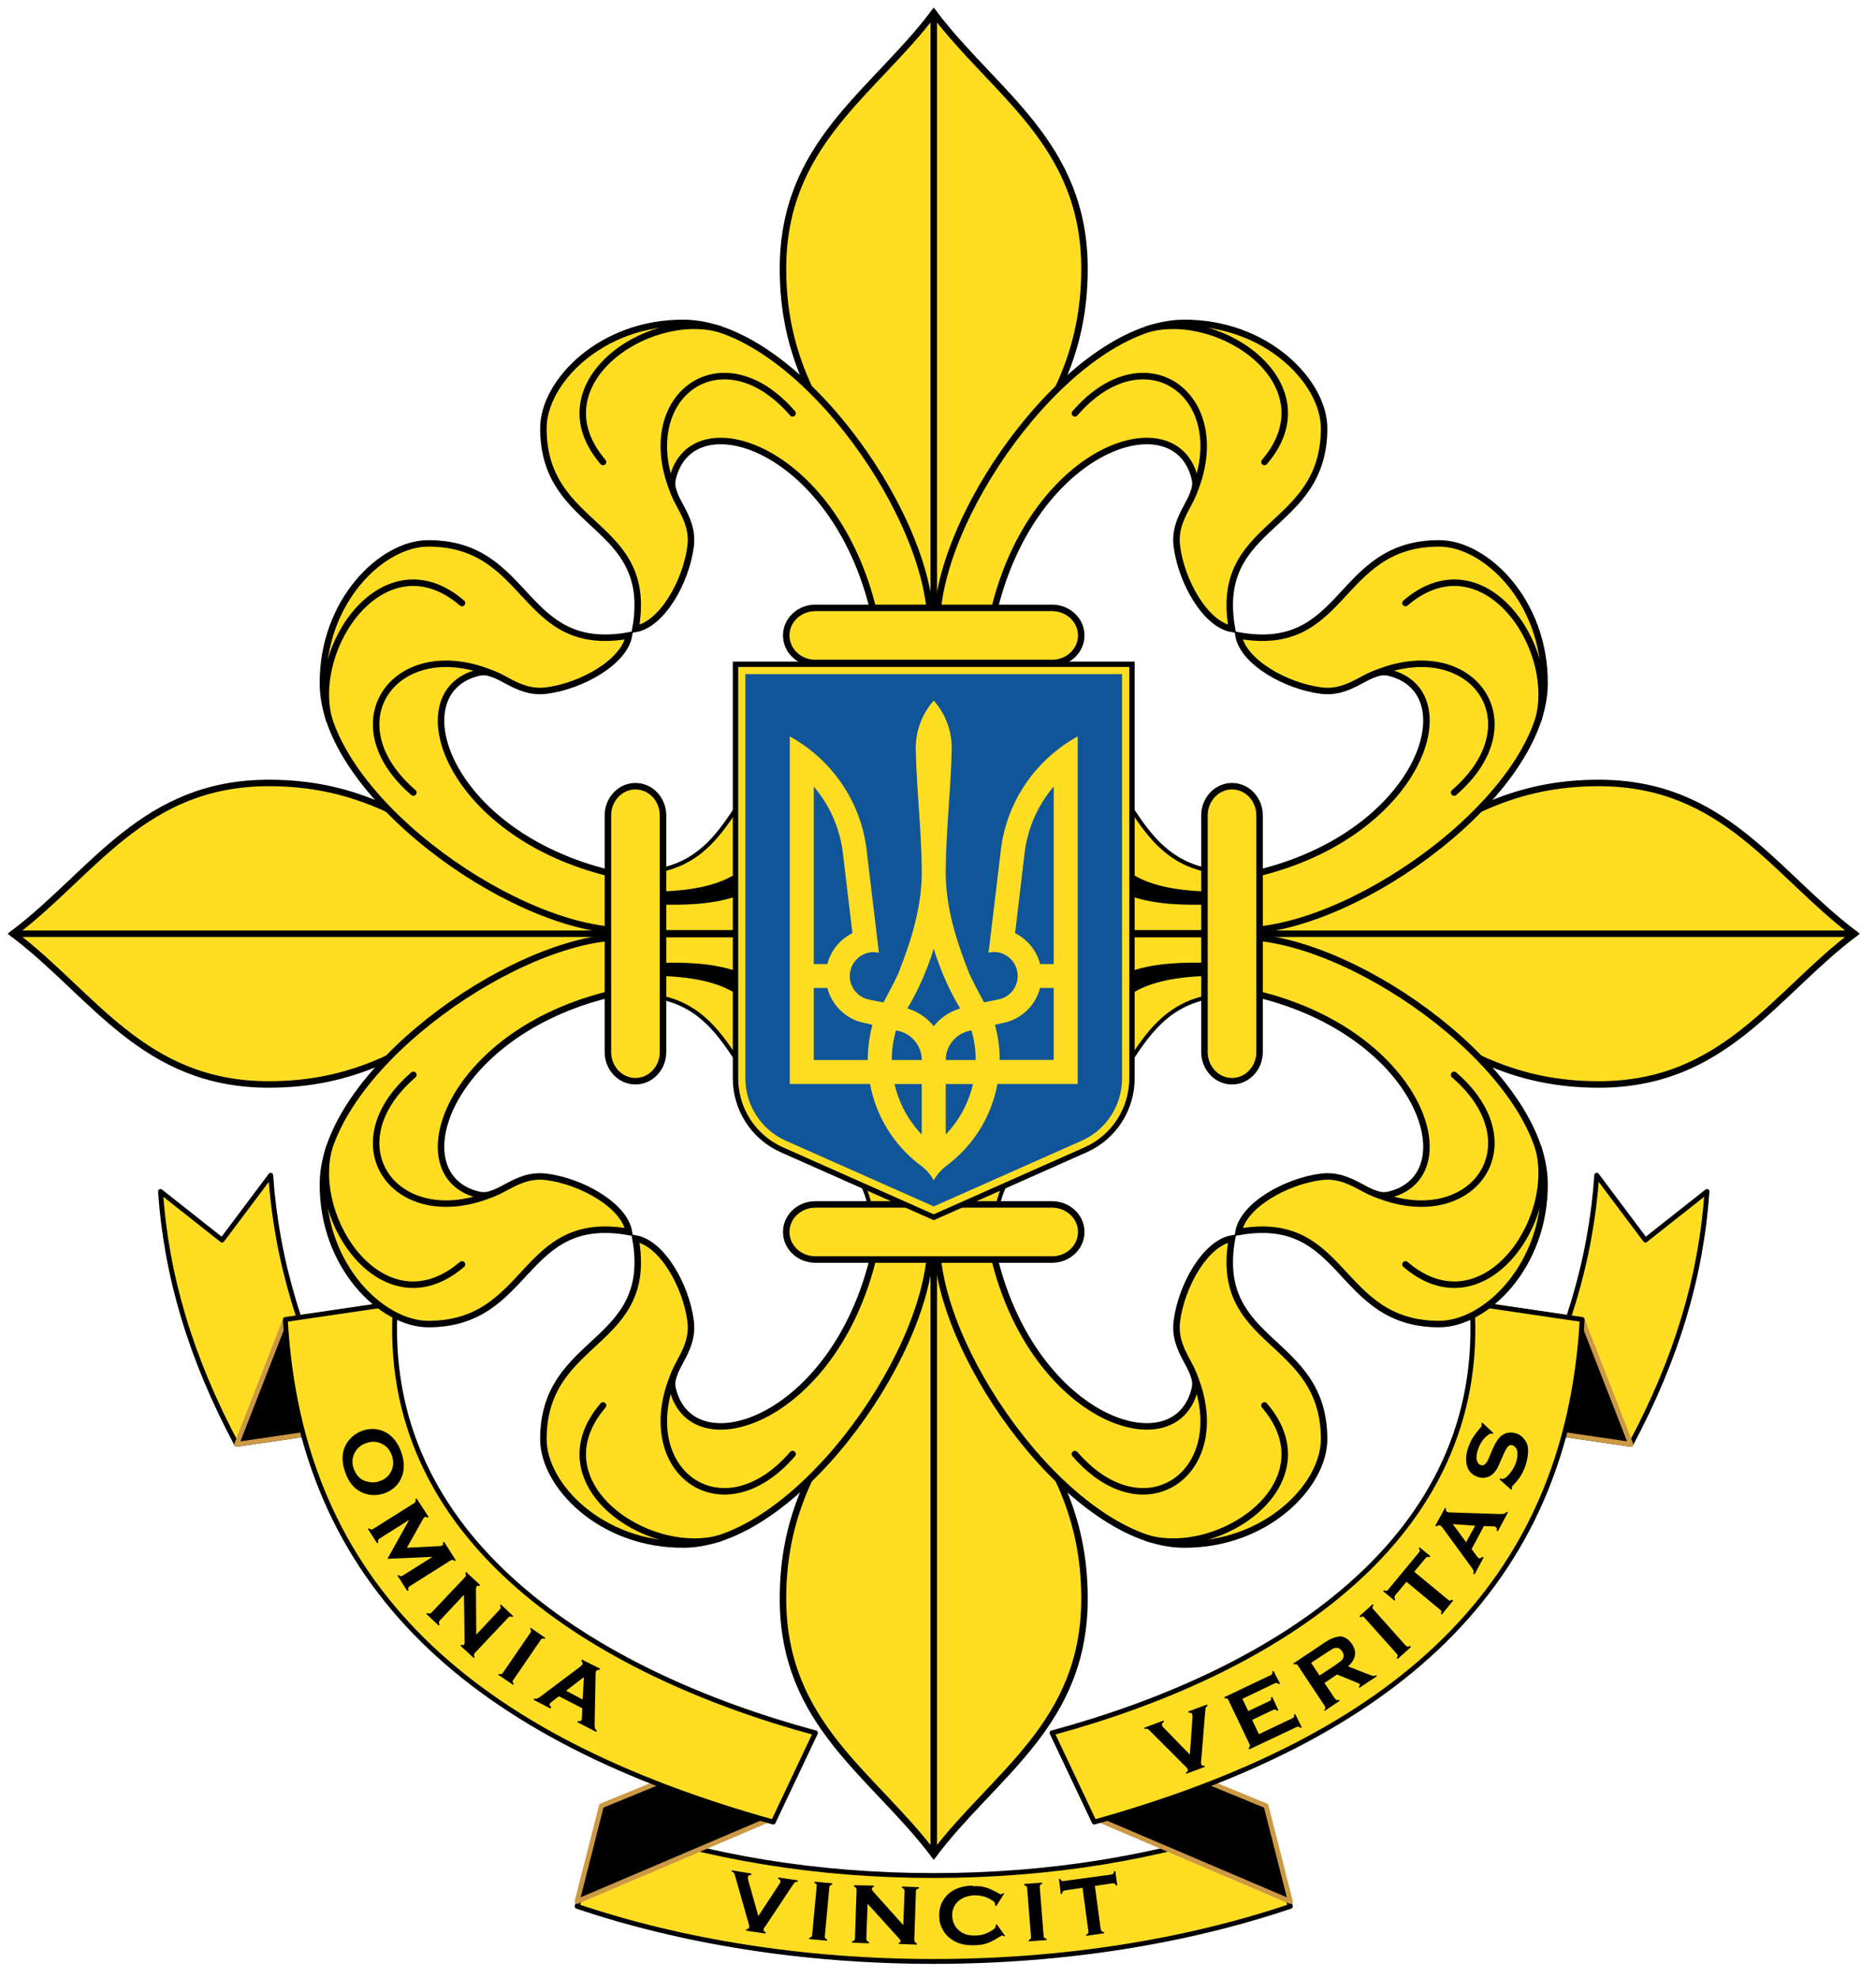 <svg width="166" height="175" viewBox="0 0 166 175" fill="none" xmlns="http://www.w3.org/2000/svg">
<path d="M53.648 161.23C62.627 164.385 72.41 165.963 82.623 165.963C92.836 165.963 102.619 164.385 111.598 161.23L114.18 168.689C105 171.787 94.156 173.566 82.623 173.566C71.09 173.566 60.246 171.787 51.066 168.689L53.648 161.23Z" fill="#FFDD22" stroke="black" stroke-width="0.43" stroke-linejoin="round"/>
<path d="M20.943 127.808L30.697 126.373C26.623 118.742 24.471 111.484 23.955 103.996L19.652 109.734L14.201 105.431C14.717 112.918 16.869 120.176 20.943 127.808Z" fill="#FFDD22" stroke="black" stroke-width="0.43" stroke-linejoin="round"/>
<path d="M20.943 127.808L25.246 116.763L35 115.328L30.697 126.373L20.943 127.808Z" fill="black" stroke="#CC9944" stroke-width="0.43" stroke-linejoin="round"/>
<path d="M72.152 153.34L68.566 160.799L51.066 168.258L53.217 159.795L69.283 153.197L72.152 153.34Z" fill="black" stroke="#CC9944" stroke-width="0.43" stroke-linejoin="round"/>
<path d="M35 115.328L25.246 116.763C26.594 140.517 41.943 153.828 68.422 161.23L72.152 153.34C52.672 148.062 33.48 136.299 35 115.328Z" fill="#FFDD22" stroke="black" stroke-width="0.43" stroke-linejoin="round"/>
<path d="M144.303 127.808L134.549 126.373C138.623 118.742 140.775 111.484 141.291 103.996L145.594 109.734L151.045 105.431C150.529 112.918 148.377 120.176 144.303 127.808Z" fill="#FFDD22" stroke="black" stroke-width="0.43" stroke-linejoin="round"/>
<path d="M144.303 127.808L140 116.763L130.246 115.328L134.549 126.373L144.303 127.808Z" fill="black" stroke="#CC9944" stroke-width="0.43" stroke-linejoin="round"/>
<path d="M93.094 153.34L96.68 160.799L114.18 168.258L112.029 159.795L95.963 153.197L93.094 153.34Z" fill="black" stroke="#CC9944" stroke-width="0.43" stroke-linejoin="round"/>
<path d="M130.246 115.328L140 116.763C138.652 140.517 123.303 153.828 96.824 161.23L93.094 153.34C112.574 148.062 131.766 136.299 130.246 115.328Z" fill="#FFDD22" stroke="black" stroke-width="0.43" stroke-linejoin="round"/>
<path d="M1.148 82.623C8.291 77.23 12.68 69.283 23.783 69.283C38.644 69.283 42.201 80.73 59.098 82.623C42.201 84.517 38.644 95.963 23.783 95.963C12.68 95.963 8.291 88.017 1.148 82.623Z" fill="#FFDD22" stroke="black" stroke-width="0.574" stroke-linecap="round"/>
<path d="M1.148 82.623H59.098H1.148Z" fill="#FFDD22"/>
<path d="M1.148 82.623H59.098" stroke="black" stroke-width="0.574" stroke-linecap="round"/>
<path d="M54.795 82.336C44.869 81.934 28.66 70.172 28.574 60.533C28.517 53.189 33.795 48.082 37.898 48.082C47.021 48.082 46.074 57.951 55.656 56.23C55.254 58.582 51.467 60.705 48.369 61.107C45.557 61.48 44.094 59.07 42.316 59.529C35.23 61.25 39.676 74.246 54.795 77.459V82.336Z" fill="#FFDD22" stroke="black" stroke-width="0.574" stroke-linecap="round"/>
<path d="M43.635 59.644C35.115 56.057 29.32 63.861 36.578 70.132M40.881 53.361C34.082 47.537 27.34 57.176 29.119 63.689" stroke="black" stroke-width="0.574" stroke-linecap="round"/>
<path d="M58.238 77.029C61.652 76.398 63.402 74.217 65.123 71.578V82.48H58.525L58.238 77.029Z" fill="#FFDD22" stroke="black" stroke-width="0.359" stroke-linecap="round"/>
<path d="M58.238 78.894C61.738 78.808 63.775 78.176 65.123 77.316V79.324C62.914 80.07 60.418 80.099 58.238 80.041V78.894Z" fill="black"/>
<path d="M54.795 82.91C44.869 83.312 28.66 95.074 28.574 104.713C28.517 112.058 33.795 117.164 37.898 117.164C47.021 117.164 46.074 107.295 55.656 109.017C55.254 106.664 51.467 104.541 48.369 104.14C45.557 103.767 44.094 106.177 42.316 105.718C35.23 103.996 39.676 91 54.795 87.787V82.91Z" fill="#FFDD22" stroke="black" stroke-width="0.574" stroke-linecap="round"/>
<path d="M43.635 105.603C35.115 109.189 29.32 101.386 36.578 95.115M40.881 111.886C34.082 117.71 27.34 108.07 29.119 101.558" stroke="black" stroke-width="0.574" stroke-linecap="round"/>
<path d="M58.238 88.217C61.652 88.849 63.402 91.029 65.123 93.668V82.767H58.525L58.238 88.217Z" fill="#FFDD22" stroke="black" stroke-width="0.359" stroke-linecap="round"/>
<path d="M58.238 86.353C61.738 86.439 63.775 87.07 65.123 87.931V85.922C62.914 85.177 60.418 85.148 58.238 85.205V86.353Z" fill="black"/>
<path d="M58.668 72.152C58.668 70.726 57.576 69.57 56.23 69.57C54.883 69.57 53.791 70.726 53.791 72.152V93.094C53.791 94.52 54.883 95.676 56.23 95.676C57.576 95.676 58.668 94.52 58.668 93.094V72.152Z" fill="#FFDD22" stroke="black" stroke-width="0.574" stroke-linecap="round"/>
<path d="M82.623 164.099C77.23 156.955 69.283 152.566 69.283 141.463C69.283 126.603 80.73 123.045 82.623 106.148C84.516 123.045 95.963 126.603 95.963 141.463C95.963 152.566 88.016 156.955 82.623 164.099Z" fill="#FFDD22" stroke="black" stroke-width="0.574" stroke-linecap="round"/>
<path d="M82.623 164.099V106.148V164.099Z" fill="#FFDD22"/>
<path d="M82.623 164.099V106.148" stroke="black" stroke-width="0.574" stroke-linecap="round"/>
<path d="M82.336 110.451C81.934 120.378 70.172 136.587 60.533 136.673C53.189 136.73 48.082 131.451 48.082 127.349C48.082 118.226 57.951 119.173 56.23 109.591C58.582 109.992 60.705 113.779 61.107 116.878C61.48 119.689 59.07 121.152 59.529 122.931C61.25 130.017 74.246 125.57 77.459 110.451H82.336Z" fill="#FFDD22" stroke="black" stroke-width="0.574" stroke-linecap="round"/>
<path d="M59.643 121.611C56.057 130.131 63.861 135.926 70.132 128.668M53.361 124.365C47.537 131.164 57.176 137.906 63.688 136.127" stroke="black" stroke-width="0.574" stroke-linecap="round"/>
<path d="M77.029 107.009C76.398 103.595 74.217 101.845 71.578 100.123H82.48V106.722L77.029 107.009Z" fill="#FFDD22" stroke="black" stroke-width="0.359" stroke-linecap="round"/>
<path d="M78.893 107.009C78.807 103.509 78.176 101.472 77.316 100.123H79.324C80.07 102.332 80.098 104.828 80.041 107.009H78.893Z" fill="black"/>
<path d="M82.91 110.451C83.312 120.378 95.074 136.587 104.713 136.673C112.058 136.73 117.164 131.451 117.164 127.349C117.164 118.226 107.295 119.173 109.017 109.591C106.664 109.992 104.541 113.779 104.139 116.878C103.767 119.689 106.176 121.152 105.717 122.931C103.996 130.017 91 125.57 87.787 110.451H82.91Z" fill="#FFDD22" stroke="black" stroke-width="0.574" stroke-linecap="round"/>
<path d="M105.603 121.611C109.189 130.131 101.385 135.926 95.114 128.668M111.885 124.365C117.709 131.164 108.07 137.906 101.558 136.127" stroke="black" stroke-width="0.574" stroke-linecap="round"/>
<path d="M88.217 107.009C88.849 103.595 91.029 101.845 93.668 100.123H82.767V106.722L88.217 107.009Z" fill="#FFDD22" stroke="black" stroke-width="0.359" stroke-linecap="round"/>
<path d="M86.353 107.009C86.439 103.509 87.07 101.472 87.93 100.123H85.922C85.176 102.332 85.148 104.828 85.205 107.009H86.353Z" fill="black"/>
<path d="M72.152 106.578C70.726 106.578 69.57 107.67 69.57 109.017C69.57 110.363 70.726 111.455 72.152 111.455H93.094C94.52 111.455 95.676 110.363 95.676 109.017C95.676 107.67 94.52 106.578 93.094 106.578H72.152Z" fill="#FFDD22" stroke="black" stroke-width="0.574" stroke-linecap="round"/>
<path d="M82.623 1.148C88.016 8.291 95.963 12.681 95.963 23.783C95.963 38.644 84.516 42.201 82.623 59.099C80.73 42.201 69.283 38.644 69.283 23.783C69.283 12.681 77.23 8.291 82.623 1.148Z" fill="#FFDD22" stroke="black" stroke-width="0.574" stroke-linecap="round"/>
<path d="M82.623 1.148V59.099V1.148Z" fill="#FFDD22"/>
<path d="M82.623 1.148V59.099" stroke="black" stroke-width="0.574" stroke-linecap="round"/>
<path d="M82.91 54.795C83.311 44.869 95.074 28.66 104.713 28.574C112.057 28.516 117.164 33.795 117.164 37.898C117.164 47.02 107.295 46.074 109.016 55.656C106.664 55.254 104.541 51.467 104.139 48.369C103.766 45.557 106.176 44.094 105.717 42.316C103.996 35.229 91 39.676 87.787 54.795H82.91Z" fill="#FFDD22" stroke="black" stroke-width="0.574" stroke-linecap="round"/>
<path d="M105.603 43.635C109.189 35.115 101.385 29.32 95.114 36.578M111.885 40.881C117.709 34.082 108.07 27.34 101.557 29.119" stroke="black" stroke-width="0.574" stroke-linecap="round"/>
<path d="M88.217 58.238C88.848 61.652 91.029 63.402 93.668 65.123H82.766V58.525L88.217 58.238Z" fill="#FFDD22" stroke="black" stroke-width="0.359" stroke-linecap="round"/>
<path d="M86.352 58.238C86.439 61.738 87.07 63.775 87.93 65.123H85.922C85.176 62.914 85.147 60.418 85.205 58.238H86.352Z" fill="black"/>
<path d="M82.336 54.795C81.934 44.869 70.172 28.66 60.533 28.574C53.188 28.516 48.082 33.795 48.082 37.898C48.082 47.02 57.951 46.074 56.229 55.656C58.582 55.254 60.705 51.467 61.106 48.369C61.48 45.557 59.07 44.094 59.529 42.316C61.25 35.229 74.246 39.676 77.459 54.795H82.336Z" fill="#FFDD22" stroke="black" stroke-width="0.574" stroke-linecap="round"/>
<path d="M59.643 43.635C56.057 35.115 63.861 29.32 70.132 36.578M53.361 40.881C47.537 34.082 57.176 27.34 63.688 29.119" stroke="black" stroke-width="0.574" stroke-linecap="round"/>
<path d="M77.029 58.238C76.397 61.652 74.217 63.402 71.578 65.123H82.479V58.525L77.029 58.238Z" fill="#FFDD22" stroke="black" stroke-width="0.359" stroke-linecap="round"/>
<path d="M78.893 58.238C78.807 61.738 78.176 63.775 77.316 65.123H79.324C80.07 62.914 80.098 60.418 80.041 58.238H78.893Z" fill="black"/>
<path d="M93.094 58.668C94.52 58.668 95.676 57.577 95.676 56.23C95.676 54.883 94.52 53.791 93.094 53.791H72.152C70.726 53.791 69.57 54.883 69.57 56.23C69.57 57.577 70.726 58.668 72.152 58.668H93.094Z" fill="#FFDD22" stroke="black" stroke-width="0.574" stroke-linecap="round"/>
<path d="M164.098 82.624C156.955 88.017 152.566 95.964 141.463 95.964C126.602 95.964 123.045 84.517 106.148 82.624C123.045 80.73 126.602 69.283 141.463 69.283C152.566 69.283 156.955 77.23 164.098 82.624Z" fill="#FFDD22" stroke="black" stroke-width="0.574" stroke-linecap="round"/>
<path d="M164.098 82.623H106.148H164.098Z" fill="#FFDD22"/>
<path d="M164.098 82.623H106.148" stroke="black" stroke-width="0.574" stroke-linecap="round"/>
<path d="M110.451 82.91C120.377 83.312 136.586 95.074 136.672 104.713C136.73 112.058 131.451 117.164 127.348 117.164C118.225 117.164 119.172 107.295 109.59 109.017C109.992 106.664 113.779 104.541 116.877 104.14C119.689 103.767 121.152 106.177 122.93 105.718C130.016 103.996 125.57 91 110.451 87.787V82.91Z" fill="#FFDD22" stroke="black" stroke-width="0.574" stroke-linecap="round"/>
<path d="M121.611 105.603C130.131 109.189 135.926 101.386 128.668 95.115M124.365 111.886C131.164 117.71 137.906 108.07 136.127 101.558" stroke="black" stroke-width="0.574" stroke-linecap="round"/>
<path d="M107.008 88.217C103.594 88.849 101.844 91.029 100.123 93.668V82.767H106.721L107.008 88.217Z" fill="#FFDD22" stroke="black" stroke-width="0.359" stroke-linecap="round"/>
<path d="M107.008 86.353C103.508 86.439 101.471 87.07 100.123 87.931V85.922C102.332 85.177 104.828 85.148 107.008 85.205V86.353Z" fill="black"/>
<path d="M110.451 82.336C120.377 81.935 136.586 70.172 136.672 60.533C136.73 53.189 131.451 48.082 127.348 48.082C118.225 48.082 119.172 57.951 109.59 56.23C109.992 58.582 113.779 60.705 116.877 61.107C119.689 61.48 121.152 59.07 122.93 59.529C130.016 61.25 125.57 74.246 110.451 77.459V82.336Z" fill="#FFDD22" stroke="black" stroke-width="0.574" stroke-linecap="round"/>
<path d="M121.611 59.644C130.131 56.058 135.926 63.861 128.668 70.132M124.365 53.361C131.164 47.537 137.906 57.177 136.127 63.689" stroke="black" stroke-width="0.574" stroke-linecap="round"/>
<path d="M107.008 77.029C103.594 76.398 101.844 74.218 100.123 71.578V82.48H106.721L107.008 77.029Z" fill="#FFDD22" stroke="black" stroke-width="0.359" stroke-linecap="round"/>
<path d="M107.008 78.894C103.508 78.808 101.471 78.177 100.123 77.316V79.324C102.332 80.07 104.828 80.099 107.008 80.041V78.894Z" fill="black"/>
<path d="M106.578 93.094C106.578 94.52 107.67 95.677 109.016 95.677C110.363 95.677 111.455 94.52 111.455 93.094V72.152C111.455 70.726 110.363 69.57 109.016 69.57C107.67 69.57 106.578 70.726 106.578 72.152V93.094Z" fill="#FFDD22" stroke="black" stroke-width="0.574" stroke-linecap="round"/>
<path d="M65.639 59.337V95.427C65.639 97.868 67.051 100.193 69.429 101.244L82.623 107.103L95.817 101.244C98.195 100.193 99.606 97.868 99.606 95.427V59.337H65.639Z" stroke="black" stroke-width="1.592"/>
<path d="M65.639 59.337V95.427C65.639 97.868 67.051 100.193 69.429 101.244L82.623 107.103L95.817 101.244C98.195 100.193 99.606 97.868 99.606 95.427V59.337H65.639Z" fill="#115599" stroke="#FFDD22" stroke-width="0.637"/>
<path d="M82.623 61.99C81.636 63.116 81.031 64.581 81.031 66.194C81.094 69.739 81.519 73.274 81.561 76.809C81.636 80.11 80.648 83.209 79.449 86.235C79.046 87.073 78.611 87.891 78.175 88.708L76.901 88.453C75.755 88.219 75.001 87.105 75.235 85.959C75.437 84.95 76.318 84.25 77.305 84.25L77.772 84.303L76.732 75.641C76.392 71.777 74.407 68.391 71.477 66.194C70.978 65.822 70.437 65.472 69.885 65.164V95.915H76.986C77.517 98.792 79.099 101.308 81.328 103.027C81.859 103.388 82.304 103.876 82.623 104.439C82.941 103.876 83.387 103.399 83.918 103.027C86.147 101.308 87.728 98.792 88.259 95.915H95.361V65.164C94.809 65.472 94.267 65.812 93.768 66.194C90.839 68.391 88.854 71.777 88.514 75.63L87.474 84.292L87.941 84.239C88.928 84.239 89.809 84.94 90.011 85.948C90.244 87.094 89.491 88.219 88.344 88.442L87.07 88.697C86.635 87.88 86.2 87.062 85.797 86.224C84.597 83.209 83.61 80.11 83.684 76.809C83.727 73.263 84.151 69.729 84.215 66.194C84.215 64.581 83.61 63.116 82.623 61.99ZM72.008 69.601C73.377 71.215 74.301 73.221 74.577 75.429L75.426 82.573C74.343 83.114 73.515 84.112 73.208 85.311H72.008V69.601ZM93.238 69.601V85.311H92.038C91.73 84.112 90.902 83.114 89.82 82.573L90.669 75.429C90.945 73.221 91.868 71.204 93.238 69.601ZM82.623 83.952C83.196 85.821 83.981 87.593 84.958 89.239C84.024 89.514 83.217 90.067 82.623 90.809C82.028 90.067 81.222 89.514 80.288 89.239C81.264 87.593 82.05 85.821 82.623 83.952ZM72.008 87.423H73.208C73.59 88.888 74.725 90.045 76.18 90.449L77.199 90.682C76.933 91.68 76.785 92.72 76.785 93.803H72.008V87.434V87.423ZM92.038 87.423H93.238V93.792H88.461C88.461 92.72 88.312 91.669 88.036 90.682L89.055 90.449C90.51 90.045 91.656 88.888 92.028 87.423H92.038ZM79.279 91.181C80.564 91.362 81.561 92.465 81.561 93.803H78.908C78.908 92.89 79.046 92.02 79.279 91.181ZM85.966 91.181C86.2 92.02 86.338 92.89 86.338 93.803H83.684C83.684 92.465 84.682 91.362 85.966 91.181ZM79.152 95.926H81.561V100.395C80.394 99.174 79.545 97.635 79.152 95.926ZM83.684 95.926H86.094C85.701 97.635 84.852 99.174 83.684 100.395V95.926Z" fill="#FFDD22"/>
<path d="M32.791 126.459C32.562 126.459 32.303 126.517 32.074 126.603C31.73 126.717 31.443 126.89 31.184 127.119C30.898 127.377 30.668 127.664 30.525 128.008C30.238 128.668 30.238 129.385 30.525 130.217C30.898 131.336 31.557 131.996 32.504 132.226C32.992 132.34 33.451 132.312 33.938 132.168C34.684 131.91 35.23 131.451 35.516 130.763C35.803 130.103 35.803 129.357 35.516 128.525C35.115 127.406 34.455 126.746 33.537 126.517C33.307 126.459 33.049 126.431 32.82 126.459H32.791ZM32.992 127.578C33.307 127.578 33.594 127.635 33.881 127.808C34.254 128.008 34.512 128.353 34.684 128.812C34.828 129.271 34.828 129.701 34.656 130.103C34.455 130.562 34.111 130.906 33.537 131.078C33.307 131.164 33.078 131.193 32.848 131.164C32.59 131.135 32.332 131.078 32.102 130.963C31.73 130.763 31.471 130.418 31.299 129.959C31.127 129.5 31.156 129.07 31.328 128.668C31.529 128.209 31.902 127.865 32.418 127.693C32.619 127.635 32.791 127.578 32.992 127.578ZM36.865 132.599L36.75 132.656C36.779 132.742 36.779 132.828 36.779 132.857C36.75 132.914 36.721 132.943 36.664 133L33.02 135.295C32.963 135.324 32.906 135.353 32.848 135.353C32.791 135.353 32.734 135.295 32.676 135.238L32.562 135.295L33.365 136.558L33.48 136.5C33.451 136.414 33.451 136.328 33.451 136.299C33.48 136.242 33.508 136.213 33.566 136.156L36.205 134.492L34.283 137.935L38.27 137.763L35.631 139.426C35.574 139.455 35.516 139.484 35.459 139.484C35.402 139.484 35.344 139.426 35.287 139.369L35.172 139.426L36.033 140.775L36.148 140.717C36.119 140.631 36.119 140.545 36.119 140.517C36.148 140.459 36.176 140.431 36.234 140.373L39.877 138.078C39.934 138.049 39.992 138.021 40.049 138.021C40.107 138.021 40.164 138.078 40.221 138.135L40.336 138.078L39.303 136.443L39.188 136.5C39.246 136.615 39.217 136.701 39.131 136.758C39.074 136.787 38.988 136.816 38.873 136.816L36.004 136.959L37.438 134.406C37.467 134.349 37.525 134.291 37.553 134.263C37.639 134.205 37.725 134.205 37.812 134.291L37.926 134.234L36.865 132.599ZM41.254 139.111L41.168 139.197C41.225 139.283 41.225 139.34 41.225 139.398C41.225 139.455 41.197 139.513 41.139 139.57L38.184 142.697C38.127 142.754 38.07 142.783 38.012 142.783C37.955 142.783 37.898 142.783 37.812 142.726L37.725 142.812L38.816 143.844L38.902 143.758C38.844 143.672 38.844 143.615 38.844 143.558C38.844 143.5 38.873 143.443 38.93 143.385L41.053 141.119L41.111 145.222C41.111 145.394 41.111 145.508 41.053 145.537C40.996 145.594 40.91 145.594 40.824 145.537L40.738 145.623L41.914 146.713L42 146.627C41.943 146.541 41.943 146.484 41.943 146.426C41.943 146.369 41.971 146.312 42.029 146.254L44.984 143.127C45.041 143.07 45.098 143.041 45.127 143.041C45.184 143.041 45.242 143.041 45.328 143.099L45.414 143.013L44.324 141.98L44.238 142.066C44.295 142.152 44.295 142.209 44.295 142.267C44.295 142.324 44.266 142.381 44.209 142.439L42.144 144.648L42.115 140.603C42.115 140.517 42.144 140.431 42.172 140.373C42.23 140.316 42.316 140.316 42.402 140.345L42.488 140.258L41.254 139.111ZM46.963 144.045L46.906 144.131C46.963 144.189 46.992 144.275 46.992 144.304C46.992 144.361 46.992 144.418 46.934 144.476L44.496 148.033C44.438 148.09 44.41 148.148 44.352 148.148C44.295 148.148 44.238 148.148 44.152 148.119L44.094 148.205L45.414 149.095L45.471 149.008C45.414 148.951 45.385 148.894 45.357 148.836C45.357 148.779 45.357 148.722 45.414 148.664L47.852 145.107C47.881 145.049 47.938 145.021 47.996 144.992C48.053 144.963 48.111 144.992 48.197 145.021L48.254 144.935L46.963 144.045ZM51.496 146.857L51.438 146.972C51.553 147.086 51.582 147.201 51.525 147.287C51.496 147.345 51.41 147.431 51.295 147.517L47.824 150.127C47.709 150.213 47.594 150.271 47.537 150.299C47.48 150.328 47.394 150.328 47.279 150.299L47.221 150.414L48.713 151.189L48.77 151.074C48.656 150.959 48.598 150.845 48.656 150.758C48.684 150.701 48.742 150.644 48.828 150.586L49.459 150.099L51.525 151.16L51.496 151.963C51.496 152.078 51.467 152.164 51.467 152.193C51.41 152.308 51.295 152.336 51.152 152.279L51.094 152.394L52.758 153.254L52.816 153.14C52.73 153.082 52.672 152.996 52.644 152.91C52.615 152.824 52.615 152.681 52.615 152.508L52.701 148.119C52.701 148.004 52.73 147.918 52.758 147.861C52.816 147.775 52.902 147.746 53.045 147.775L53.102 147.66L51.496 146.857ZM51.668 148.406L51.553 150.385L50.09 149.611L51.668 148.406Z" fill="black"/>
<path d="M64.779 165.504L64.75 165.619C64.865 165.648 64.922 165.705 64.951 165.734C64.98 165.791 65.037 165.934 65.094 166.164L66.242 170.209C66.299 170.381 66.299 170.496 66.299 170.525C66.27 170.639 66.184 170.725 66.041 170.725L66.012 170.84L67.734 171.098L67.762 170.984C67.619 170.926 67.533 170.84 67.561 170.725C67.561 170.668 67.619 170.582 67.734 170.439L70.057 166.939C70.201 166.738 70.287 166.594 70.344 166.566C70.402 166.537 70.488 166.508 70.574 166.508L70.603 166.393L68.881 166.135L68.853 166.25C68.996 166.307 69.082 166.393 69.053 166.508C69.053 166.566 68.996 166.68 68.91 166.795L67.103 169.549L66.213 166.393C66.184 166.25 66.156 166.164 66.184 166.078C66.213 165.963 66.299 165.906 66.471 165.906L66.5 165.791L64.779 165.504ZM98.689 165.562L98.574 165.59C98.574 165.676 98.545 165.762 98.516 165.791C98.488 165.82 98.43 165.848 98.344 165.877L94.098 166.451C94.012 166.451 93.955 166.451 93.926 166.422C93.897 166.393 93.84 166.336 93.811 166.25L93.697 166.279L93.869 167.598L93.984 167.57C93.984 167.484 94.012 167.426 94.041 167.369C94.07 167.34 94.127 167.312 94.213 167.283L95.791 167.053L96.307 170.898C96.307 170.984 96.307 171.041 96.279 171.07C96.25 171.127 96.193 171.156 96.107 171.184L96.135 171.299L97.713 171.07L97.684 170.955C97.598 170.955 97.512 170.926 97.484 170.898C97.455 170.869 97.426 170.812 97.397 170.725L96.881 166.881L98.459 166.652C98.545 166.652 98.603 166.652 98.631 166.68C98.689 166.709 98.717 166.766 98.746 166.852L98.861 166.824L98.689 165.562ZM72.066 166.508V166.623C72.152 166.652 72.209 166.68 72.238 166.738C72.266 166.766 72.295 166.853 72.266 166.91L71.865 171.213C71.865 171.299 71.836 171.357 71.807 171.385C71.779 171.414 71.693 171.443 71.607 171.471V171.586L73.184 171.73V171.615C73.098 171.586 73.041 171.557 73.012 171.5C72.984 171.443 72.984 171.385 72.984 171.328L73.385 167.025C73.385 166.939 73.414 166.881 73.443 166.852C73.471 166.824 73.557 166.795 73.643 166.766V166.652L72.066 166.508ZM92.205 166.594L90.627 166.709V166.824C90.713 166.853 90.77 166.881 90.828 166.91C90.857 166.939 90.885 166.996 90.885 167.082L91.23 171.385C91.23 171.471 91.23 171.529 91.201 171.557C91.172 171.586 91.115 171.643 91.029 171.672V171.787L92.607 171.672V171.557C92.52 171.529 92.463 171.529 92.406 171.471C92.377 171.443 92.348 171.385 92.348 171.299L92.004 166.996C92.004 166.91 92.004 166.853 92.033 166.824C92.061 166.766 92.119 166.738 92.205 166.709V166.594ZM75.566 166.824V166.939C75.652 166.967 75.709 166.996 75.738 167.053C75.766 167.082 75.795 167.139 75.795 167.225L75.652 171.529C75.652 171.615 75.623 171.672 75.594 171.701C75.566 171.73 75.508 171.758 75.393 171.787V171.902L76.885 171.959V171.844C76.799 171.816 76.742 171.787 76.713 171.73C76.684 171.701 76.656 171.615 76.656 171.557L76.77 168.459L79.525 171.5C79.639 171.615 79.697 171.73 79.697 171.758C79.697 171.844 79.639 171.902 79.525 171.902V172.016L81.131 172.074V171.959C81.045 171.93 80.988 171.902 80.959 171.844C80.93 171.816 80.902 171.73 80.902 171.672L81.045 167.369C81.045 167.283 81.074 167.225 81.103 167.197C81.131 167.168 81.189 167.139 81.303 167.111V166.996L79.811 166.939V167.053C79.897 167.082 79.955 167.111 79.984 167.168C80.012 167.197 80.041 167.254 80.041 167.34L79.926 170.353L77.23 167.34C77.172 167.254 77.143 167.197 77.143 167.139C77.143 167.053 77.201 166.996 77.316 166.967V166.852L75.566 166.824ZM86.037 166.852C84.947 166.881 84.115 167.254 83.598 167.943C83.254 168.402 83.082 168.947 83.111 169.578C83.111 170.037 83.225 170.439 83.455 170.812C83.627 171.127 83.885 171.414 84.201 171.615C84.717 171.988 85.406 172.16 86.209 172.131C86.611 172.131 86.955 172.074 87.242 171.988C87.529 171.902 87.902 171.73 88.303 171.471C88.504 171.357 88.619 171.271 88.676 171.271C88.734 171.271 88.791 171.299 88.848 171.357L88.934 171.299L88.189 170.266L88.103 170.353C88.103 170.381 88.103 170.41 88.103 170.439C88.103 170.525 88.074 170.582 88.016 170.639C87.959 170.697 87.844 170.783 87.701 170.869C87.27 171.127 86.811 171.271 86.324 171.271C85.75 171.299 85.262 171.156 84.918 170.869C84.488 170.525 84.287 170.094 84.258 169.549C84.23 169.004 84.43 168.545 84.832 168.201C85.176 167.914 85.635 167.742 86.209 167.713C86.697 167.713 87.184 167.799 87.615 168.057C87.787 168.143 87.902 168.23 87.959 168.287C88.016 168.344 88.045 168.402 88.045 168.488C88.045 168.516 88.045 168.545 88.045 168.603L88.16 168.66L88.848 167.57L88.762 167.512C88.705 167.57 88.647 167.627 88.59 167.627C88.533 167.627 88.418 167.57 88.217 167.455C87.787 167.225 87.414 167.053 87.127 166.996C86.84 166.91 86.496 166.881 86.094 166.91L86.037 166.852Z" fill="black"/>
<path d="M131.164 125.885L131.078 125.971C131.107 126.057 131.107 126.115 131.107 126.172C131.107 126.201 131.049 126.287 130.934 126.402C130.648 126.746 130.418 127.061 130.275 127.291C130.131 127.549 130.016 127.807 129.902 128.123C129.672 128.869 129.672 129.471 129.902 129.959C130.074 130.332 130.389 130.561 130.791 130.705C131.049 130.791 131.279 130.791 131.508 130.734C131.766 130.676 131.967 130.561 132.139 130.389C132.254 130.275 132.369 130.131 132.455 129.988C132.541 129.844 132.656 129.586 132.799 129.242L133.029 128.725C133.172 128.381 133.316 128.152 133.402 128.037C133.516 127.893 133.66 127.836 133.832 127.893C133.947 127.922 134.033 128.008 134.119 128.094C134.205 128.209 134.234 128.324 134.262 128.467C134.291 128.725 134.262 129.012 134.176 129.328C134.09 129.615 133.947 129.902 133.746 130.189C133.545 130.475 133.344 130.676 133.172 130.791C133.057 130.877 132.943 130.877 132.828 130.848L132.771 130.82L132.684 130.906L133.717 131.824L133.803 131.738C133.775 131.652 133.775 131.594 133.775 131.566C133.775 131.537 133.832 131.48 133.947 131.365C134.463 130.848 134.807 130.246 135.008 129.615C135.123 129.27 135.18 128.898 135.209 128.553C135.238 128.094 135.152 127.721 134.951 127.463C134.75 127.148 134.492 126.947 134.148 126.832C133.918 126.775 133.717 126.746 133.488 126.775C133.258 126.803 133.086 126.889 132.914 127.004C132.742 127.119 132.598 127.291 132.484 127.463C132.369 127.635 132.225 127.893 132.082 128.209L131.852 128.754C131.709 129.127 131.594 129.357 131.508 129.443C131.365 129.643 131.221 129.701 131.021 129.643C130.906 129.615 130.82 129.529 130.762 129.414C130.705 129.299 130.648 129.156 130.648 129.012C130.648 128.811 130.676 128.582 130.762 128.324C130.934 127.75 131.25 127.291 131.68 126.975C131.824 126.861 131.939 126.832 131.996 126.861C131.996 126.861 132.025 126.861 132.053 126.889L132.139 126.803L131.164 125.885ZM127.865 133.43L127.004 135.008L127.119 135.066C127.234 134.951 127.348 134.951 127.434 134.98C127.492 135.008 127.578 135.094 127.664 135.209L130.217 138.709C130.303 138.824 130.361 138.939 130.389 138.996C130.418 139.053 130.389 139.139 130.361 139.254L130.475 139.311L131.279 137.82L131.164 137.762C131.049 137.877 130.934 137.934 130.848 137.877C130.791 137.848 130.734 137.791 130.676 137.705L130.217 137.074L131.307 135.037L132.111 135.066C132.225 135.066 132.311 135.094 132.34 135.123C132.455 135.18 132.484 135.295 132.426 135.439L132.541 135.496L133.43 133.832L133.316 133.775C133.258 133.861 133.172 133.918 133.086 133.947C133 133.975 132.857 133.975 132.684 133.975L128.295 133.832C128.18 133.832 128.094 133.803 128.037 133.775C127.951 133.717 127.922 133.631 127.951 133.488L127.865 133.43ZM128.553 134.865L130.533 135.008L129.73 136.471L128.553 134.865ZM125.627 136.93L125.541 137.016C125.598 137.102 125.627 137.16 125.627 137.217C125.627 137.275 125.598 137.332 125.541 137.389L122.816 140.689C122.758 140.746 122.73 140.775 122.672 140.775C122.615 140.775 122.557 140.775 122.471 140.717L122.385 140.803L123.389 141.635L123.475 141.549C123.418 141.463 123.389 141.406 123.389 141.348C123.389 141.291 123.418 141.234 123.447 141.176L124.451 139.971L127.434 142.439C127.492 142.496 127.521 142.525 127.549 142.582C127.549 142.639 127.549 142.697 127.492 142.783L127.578 142.869L128.582 141.635L128.496 141.549C128.41 141.607 128.352 141.635 128.295 141.635C128.238 141.635 128.18 141.607 128.123 141.549L125.139 139.082L126.143 137.877C126.201 137.82 126.258 137.791 126.287 137.762C126.344 137.762 126.402 137.762 126.488 137.791L126.574 137.705L125.627 136.93ZM121.467 141.951L120.291 143.012L120.377 143.098C120.463 143.07 120.521 143.041 120.578 143.041C120.635 143.041 120.693 143.07 120.721 143.127L123.59 146.34C123.648 146.398 123.676 146.455 123.676 146.512C123.676 146.57 123.648 146.627 123.59 146.713L123.676 146.799L124.852 145.738L124.766 145.652C124.68 145.68 124.623 145.709 124.566 145.709C124.508 145.709 124.451 145.68 124.393 145.623L121.525 142.41C121.467 142.352 121.439 142.295 121.439 142.238C121.439 142.18 121.467 142.123 121.525 142.037L121.467 141.951ZM118.541 144.82C118.34 144.82 118.139 144.877 117.91 144.963C117.709 145.049 117.422 145.193 117.107 145.422L114.439 147.201L114.496 147.287C114.582 147.258 114.668 147.258 114.697 147.258C114.754 147.258 114.783 147.316 114.84 147.373L117.221 150.959C117.25 151.016 117.279 151.074 117.279 151.131C117.279 151.189 117.25 151.246 117.164 151.303L117.221 151.389L118.541 150.5L118.484 150.414C118.398 150.443 118.34 150.443 118.283 150.443C118.225 150.414 118.197 150.385 118.139 150.328L117.193 148.922L118.311 148.176L120.004 148.865C120.205 148.951 120.32 149.008 120.32 149.037C120.348 149.094 120.32 149.18 120.234 149.266L120.291 149.352L121.84 148.32L121.783 148.234C121.668 148.291 121.582 148.32 121.467 148.291C121.352 148.262 121.18 148.205 120.893 148.09L119.287 147.459C119.975 146.828 120.09 146.168 119.631 145.48C119.488 145.279 119.344 145.107 119.143 144.992C118.943 144.848 118.713 144.791 118.484 144.791L118.541 144.82ZM118.225 145.824C118.426 145.795 118.627 145.91 118.771 146.139C118.914 146.369 118.943 146.57 118.828 146.771C118.771 146.857 118.713 146.943 118.627 147C118.541 147.057 118.398 147.172 118.197 147.316L116.762 148.262L116.016 147.143L117.451 146.197C117.68 146.053 117.824 145.967 117.91 145.91C117.996 145.852 118.111 145.824 118.197 145.824H118.225ZM112.689 147.861L112.574 147.918C112.602 148.004 112.574 148.09 112.574 148.119C112.545 148.176 112.516 148.205 112.43 148.234L108.328 150.184L108.385 150.299C108.471 150.271 108.557 150.299 108.586 150.299C108.643 150.328 108.672 150.357 108.701 150.443L110.566 154.344C110.594 154.402 110.594 154.488 110.594 154.516C110.594 154.574 110.537 154.631 110.48 154.689L110.537 154.803L114.725 152.824C114.783 152.795 114.84 152.795 114.898 152.795C114.955 152.795 115.012 152.852 115.07 152.91L115.184 152.852L114.611 151.676L114.496 151.734C114.525 151.82 114.496 151.906 114.496 151.934C114.467 151.992 114.439 152.021 114.352 152.049L111.398 153.455L110.795 152.193L112.66 151.303C112.717 151.275 112.775 151.275 112.832 151.275C112.889 151.275 112.947 151.332 113.004 151.389L113.119 151.332L112.574 150.156L112.459 150.213C112.488 150.299 112.459 150.385 112.459 150.414C112.43 150.471 112.402 150.5 112.316 150.529L110.451 151.418L109.934 150.328L112.803 148.951C112.861 148.922 112.918 148.922 112.975 148.922C113.033 148.922 113.09 148.98 113.148 149.037L113.262 148.98L112.689 147.861ZM106.779 150.844L105.143 151.447L105.172 151.561C105.344 151.533 105.43 151.561 105.488 151.676C105.516 151.734 105.516 151.848 105.516 151.992L105.287 155.262L102.992 152.91C102.906 152.824 102.82 152.738 102.82 152.652C102.791 152.537 102.848 152.451 102.992 152.365L102.963 152.25L101.271 152.881L101.299 152.996C101.414 152.967 101.5 152.967 101.557 152.996C101.615 153.025 101.73 153.139 101.902 153.311L104.885 156.295C105 156.41 105.086 156.496 105.086 156.553C105.143 156.668 105.086 156.783 104.943 156.84L104.971 156.955L106.607 156.352L106.578 156.238C106.434 156.266 106.32 156.238 106.291 156.094C106.262 156.037 106.262 155.922 106.291 155.75L106.635 151.561C106.664 151.303 106.664 151.16 106.693 151.102C106.721 151.045 106.779 150.988 106.865 150.93L106.779 150.844Z" fill="black"/>
</svg>
